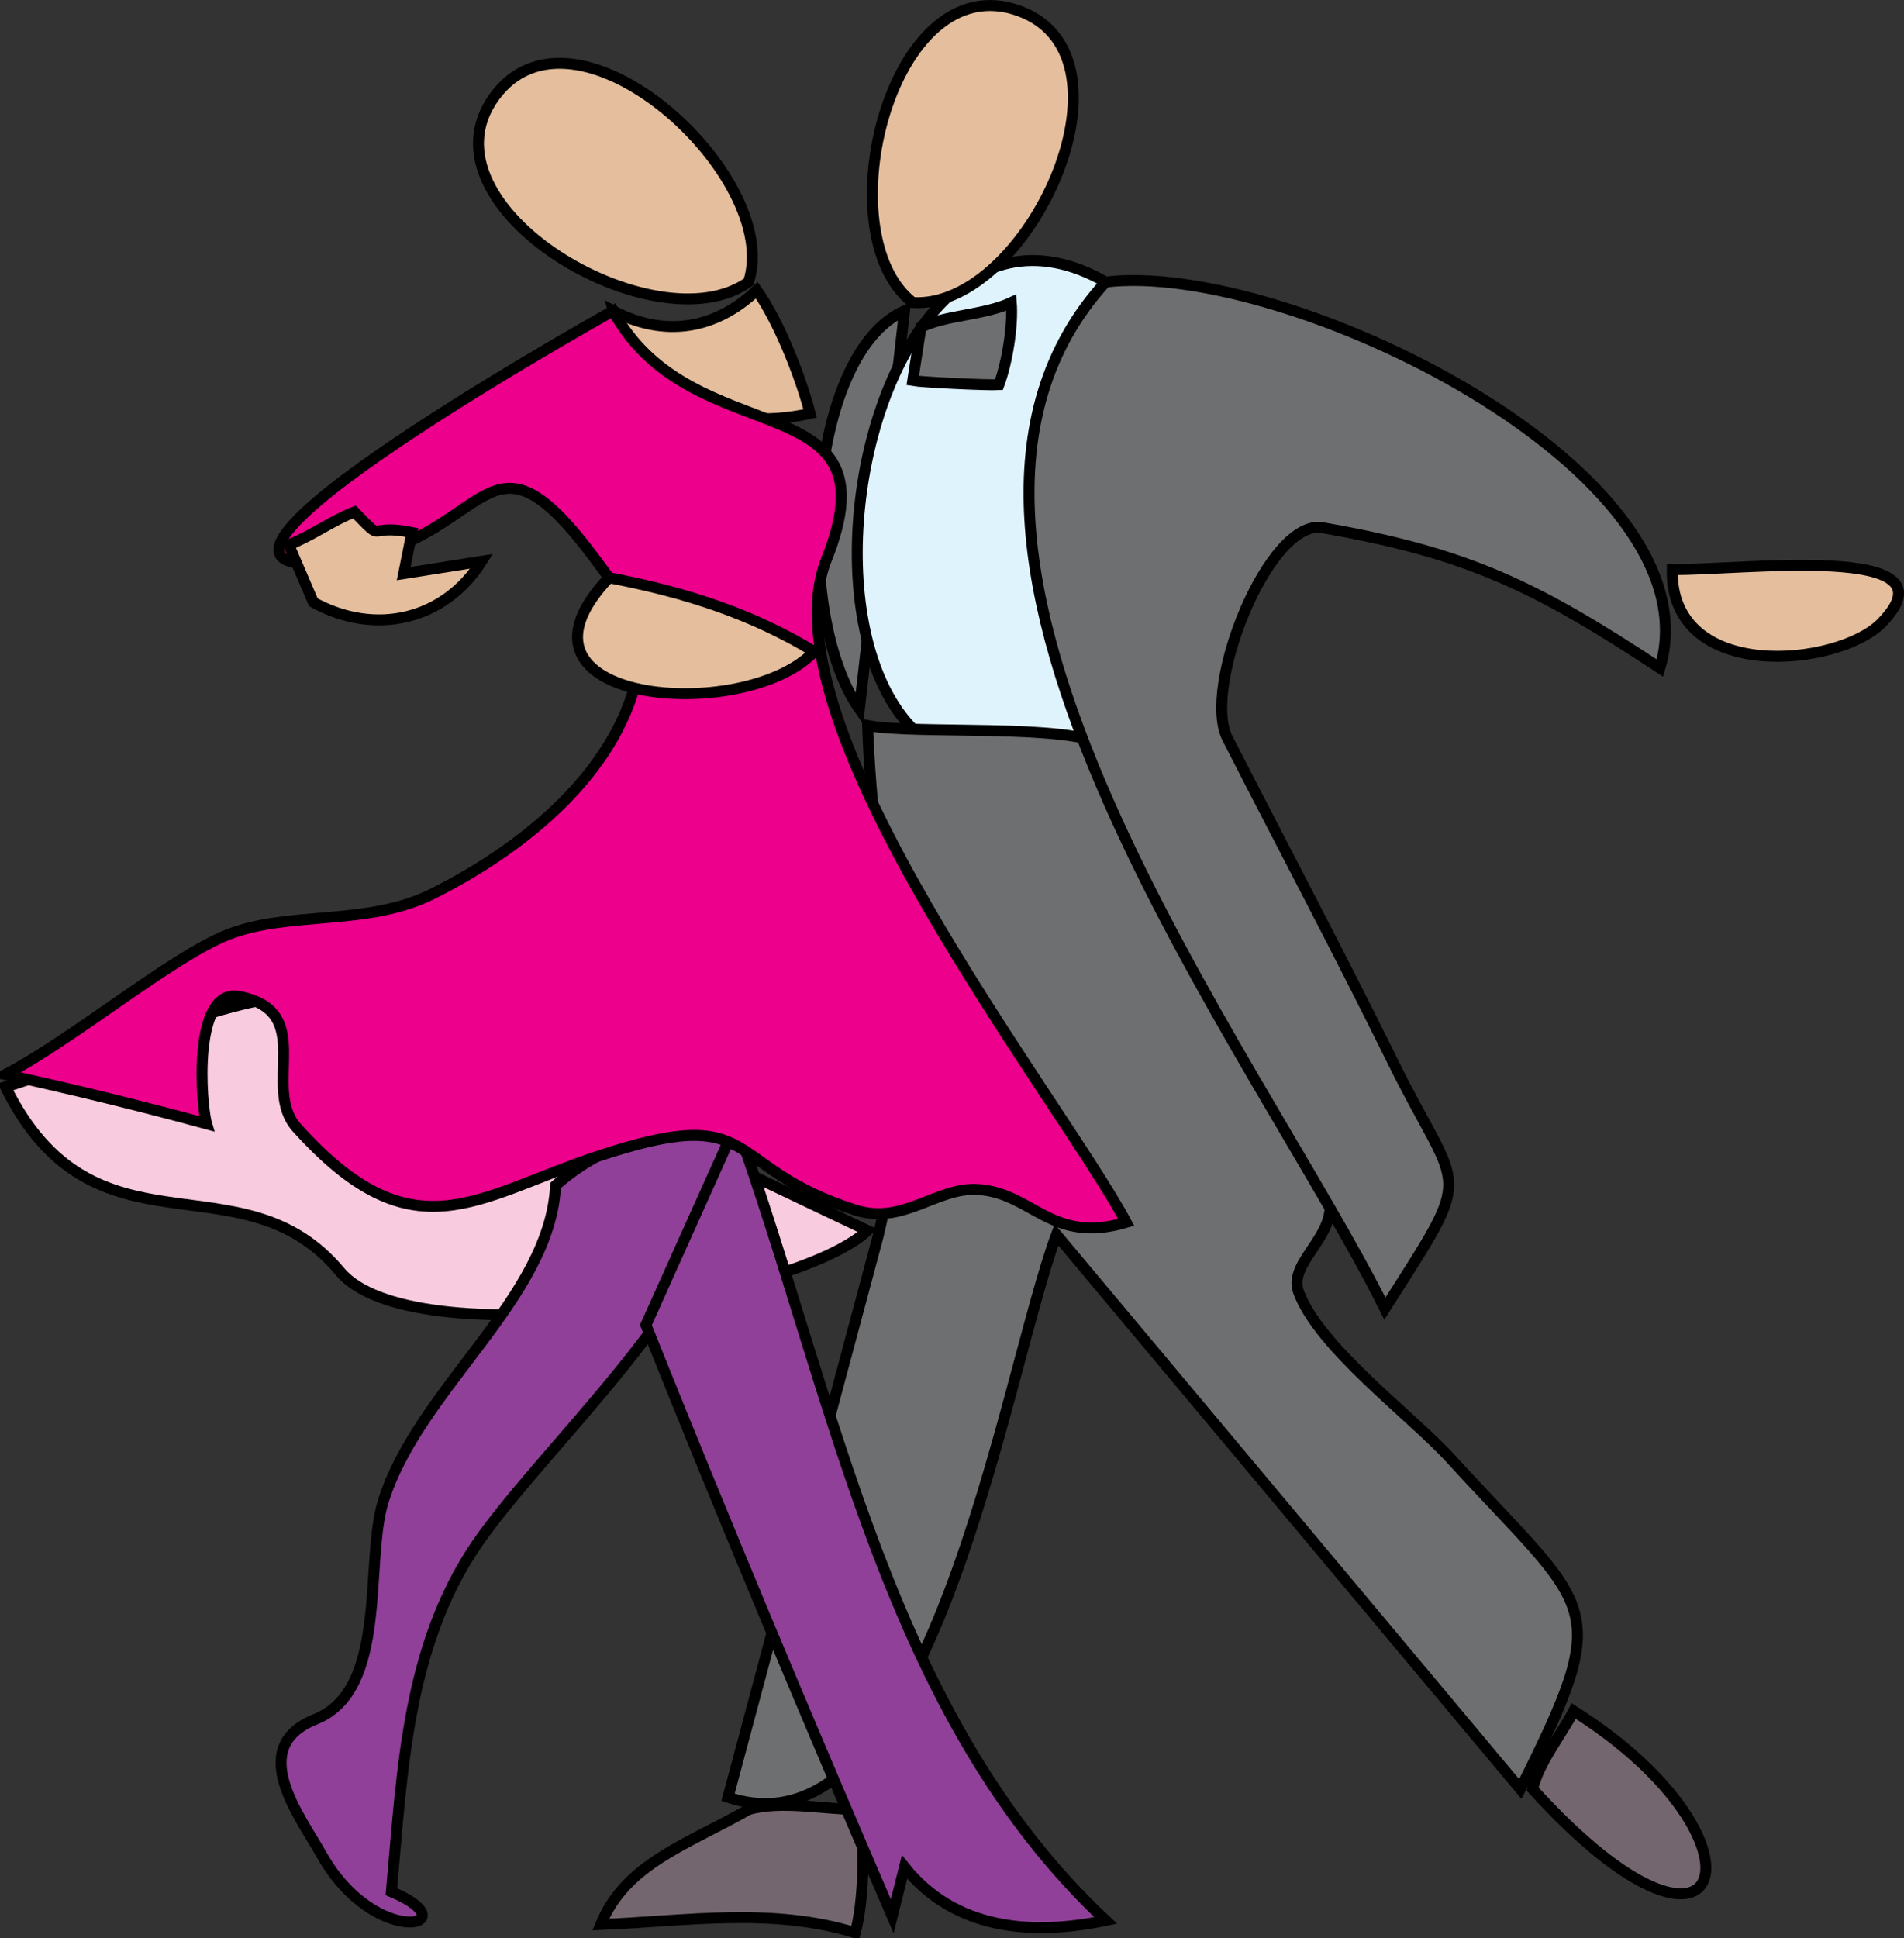 <svg xmlns="http://www.w3.org/2000/svg" xmlns:xlink="http://www.w3.org/1999/xlink" version="1.1" id="Layer_1" x="0px" y="0px" enable-background="new 0 0 822.05 841.89" xml:space="preserve" viewBox="236.46 244.15 347.85 354.01">
<rect x="236.46" y="244.15" width="347.85" height="354.01" fill="#333333" stroke="none"/>
<path fill-rule="evenodd" clip-rule="evenodd" fill="#74666F" stroke="#000000" stroke-width="2" stroke-linecap="square" stroke-miterlimit="10" d="  M373.214,574.666c-11.275,6.442-22.472,9.877-27,21c15.79-0.658,31.296-3.18,46.5,1.5c1.562-5.574,1.854-16.812,0.75-22.5  C387.246,574.666,379.11,572.912,373.214,574.666z"/>
<path fill-rule="evenodd" clip-rule="evenodd" fill="#74666F" stroke="#000000" stroke-width="2" stroke-linecap="square" stroke-miterlimit="10" d="  M516.466,570.916c35.746,39.396,45.169,9.529,7.5-14.25C521.621,561.12,517.603,566.054,516.466,570.916z"/>
<path fill-rule="evenodd" clip-rule="evenodd" fill="#E4BE9D" stroke="#000000" stroke-width="2" stroke-linecap="square" stroke-miterlimit="10" d="  M373.214,295.664c-16.98,12.067-60.858-13.755-46.5-33.75C341.357,241.521,379.506,276.348,373.214,295.664z"/>
<path fill-rule="evenodd" clip-rule="evenodd" fill="#E4BE9D" stroke="#000000" stroke-width="2" stroke-linecap="square" stroke-miterlimit="10" d="  M348.464,300.914c9.242,4.874,18.58,3.523,26.25-3.75c4.006,5.598,8.029,15.82,9.75,22.5  C368.972,323.165,352.412,317.415,348.464,300.914z"/>
<path fill-rule="evenodd" clip-rule="evenodd" fill="#F9CBDF" stroke="#000000" stroke-width="2" stroke-linecap="square" stroke-miterlimit="10" d="  M237.464,442.666c16.226,32.902,43.019,12.022,61.125,33.75c12.944,15.533,82.228,5.5,96.375-7.5  c-28.224-13.44-56.448-26.88-84.672-40.32C289.171,418.538,259.034,436.246,237.464,442.666z"/>
<path fill-rule="evenodd" clip-rule="evenodd" fill="#904098" stroke="#000000" stroke-width="2" stroke-linecap="square" stroke-miterlimit="10" d="  M337.964,460.666c-1.042,20.768-25.097,37.094-31.5,57.75c-3.42,11.034,0.989,34.404-12.375,39.75  c-12.724,5.09-2.824,17.714,1.125,24.75c9.839,17.53,27.488,12.939,12.75,6.75c2.052-22.569,2.852-46.144,16.851-65.252  c14.885-20.32,47.503-48.814,46.149-74.998C358.828,449.405,347.11,452.596,337.964,460.666z"/>
<path fill-rule="evenodd" clip-rule="evenodd" fill="#6D6F71" stroke="#000000" stroke-width="2" stroke-linecap="square" stroke-miterlimit="10" d="  M401.714,300.914c-17.904,7.954-20.41,55.371-8.25,72.75C396.214,349.414,398.964,325.164,401.714,300.914z"/>
<path fill-rule="evenodd" clip-rule="evenodd" fill="#DFF3FD" stroke="#000000" stroke-width="2" stroke-linecap="square" stroke-miterlimit="10" d="  M438.466,295.664c-51.769-29.579-68.973,118.786,0.75,82.5c-0.676,2.818-0.926,3.012-0.75,0.583  C438.466,351.052,438.466,323.358,438.466,295.664z"/>
<path fill-rule="evenodd" clip-rule="evenodd" fill="#6D6F71" stroke="#000000" stroke-width="2" stroke-linecap="square" stroke-miterlimit="10" d="  M404.714,303.914c-0.5,3.25-1,6.5-1.5,9.75c1.557,0.287,13.561,0.875,15.748,0.75c1.493-4,2.6-10.75,2.254-15  C416.113,301.773,409.439,301.624,404.714,303.914z"/>
<path fill-rule="evenodd" clip-rule="evenodd" fill="#6D6F71" stroke="#000000" stroke-width="2" stroke-linecap="square" stroke-miterlimit="10" d="  M394.964,376.664c8.708,1.697,36.992-0.457,43.502,3.75c16.797,10.856,30.869,61.739,40.025,80.054  c4.322,8.644-7.054,13.609-4.775,19.698c3.819,10.205,20.503,22.442,27.75,30.375c25.921,28.373,30.005,25.865,12.75,60.375  c-28.25-33.75-56.5-67.5-84.75-101.25c-9.729,26.326-23.111,115.065-60.002,102.75c9.039-33.775,18.077-67.55,27.115-101.325  C404.108,442.956,395.941,405.743,394.964,376.664z"/>
<path fill-rule="evenodd" clip-rule="evenodd" fill="#904098" stroke="#000000" stroke-width="2" stroke-linecap="square" stroke-miterlimit="10" d="  M354.464,486.166c14.5,36.249,29.565,72.138,45,108c0.75-3,1.5-6,2.25-9c9.16,11.443,23.14,12.592,36.752,9.75  c-39.787-37.213-49.353-94.741-67.502-145.5C365.464,461.666,359.964,473.916,354.464,486.166z"/>
<path fill-rule="evenodd" clip-rule="evenodd" fill="#E4BE9D" stroke="#000000" stroke-width="2" stroke-linecap="square" stroke-miterlimit="10" d="  M541.966,348.164c-0.344,20.851,30.396,17.799,38.25,9.75C594.737,343.03,554.174,348.386,541.966,348.164z"/>
<path fill-rule="evenodd" clip-rule="evenodd" fill="#6D6F71" stroke="#000000" stroke-width="2" stroke-linecap="square" stroke-miterlimit="10" d="  M438.466,295.664c-44.165,48.279,28.177,141.519,51,187.502c16.755-26.33,13.818-19.986,1.5-45  c-9.778-19.855-20.164-39.432-30.24-59.138c-4.794-9.375,7.579-40.186,17.328-38.49c26.586,4.624,38.994,10.698,61.662,25.626  C550.523,330.11,471.427,291.691,438.466,295.664z"/>
<path fill-rule="evenodd" clip-rule="evenodd" fill="#EC008C" stroke="#000000" stroke-width="2" stroke-linecap="square" stroke-miterlimit="10" d="  M348.464,300.914c-6.52,3.703-90.833,51.211-49.875,45.75c27.963-3.729,26.232-27.906,46.781-0.164  c3.933,5.31,9.142,11.876,7.969,18.914c-3.246,19.477-21.36,33.743-37.875,42c-11.97,5.985-26.242,3.005-37.5,7.5  c-10.173,4.062-28.007,18.921-40.5,25.502c12.32,2.692,24.582,5.688,36.75,9c-1.03-3.434-2.665-24.931,6-23.25  c14.142,2.743,3.866,16.637,10.5,24c21.24,23.576,32.599,12.628,54.75,5.25c30.452-10.143,22.485,1.892,47.25,9.75  c8.831,2.803,14.862-4.271,22.498-3.75c9.949,0.68,13.308,10.068,27.004,6c-11.902-22.342-66.738-91.162-54.752-121.127  C400.497,313.707,362.851,327.521,348.464,300.914z"/>
<path fill-rule="evenodd" clip-rule="evenodd" fill="#E4BE9D" stroke="#000000" stroke-width="2" stroke-linecap="square" stroke-miterlimit="10" d="  M293.714,354.164c-1.5-3.5-3-7-4.5-10.5c4.215-1.653,8.133-4.537,12-6c5.904,6.089,1.798,1.992,10.5,3.75c-0.5,2.5-1,5-1.5,7.5  c4.75-0.75,9.5-1.5,14.25-2.25C317.612,357.479,304.982,360.337,293.714,354.164z"/>
<path fill-rule="evenodd" clip-rule="evenodd" fill="#E4BE9D" stroke="#000000" stroke-width="2" stroke-linecap="square" stroke-miterlimit="10" d="  M347.714,349.664c-21.845,23.059,24.783,26.88,37.5,13.5C374.255,356.525,362.412,352.457,347.714,349.664z"/>
<path fill-rule="evenodd" clip-rule="evenodd" fill="#E4BE9D" stroke="#000000" stroke-width="2" stroke-linecap="square" stroke-miterlimit="10" d="  M403.214,299.414c-16.167-12.496-3.993-61.896,19.502-53.25C445.621,254.592,424.082,300.707,403.214,299.414z"/>
</svg>